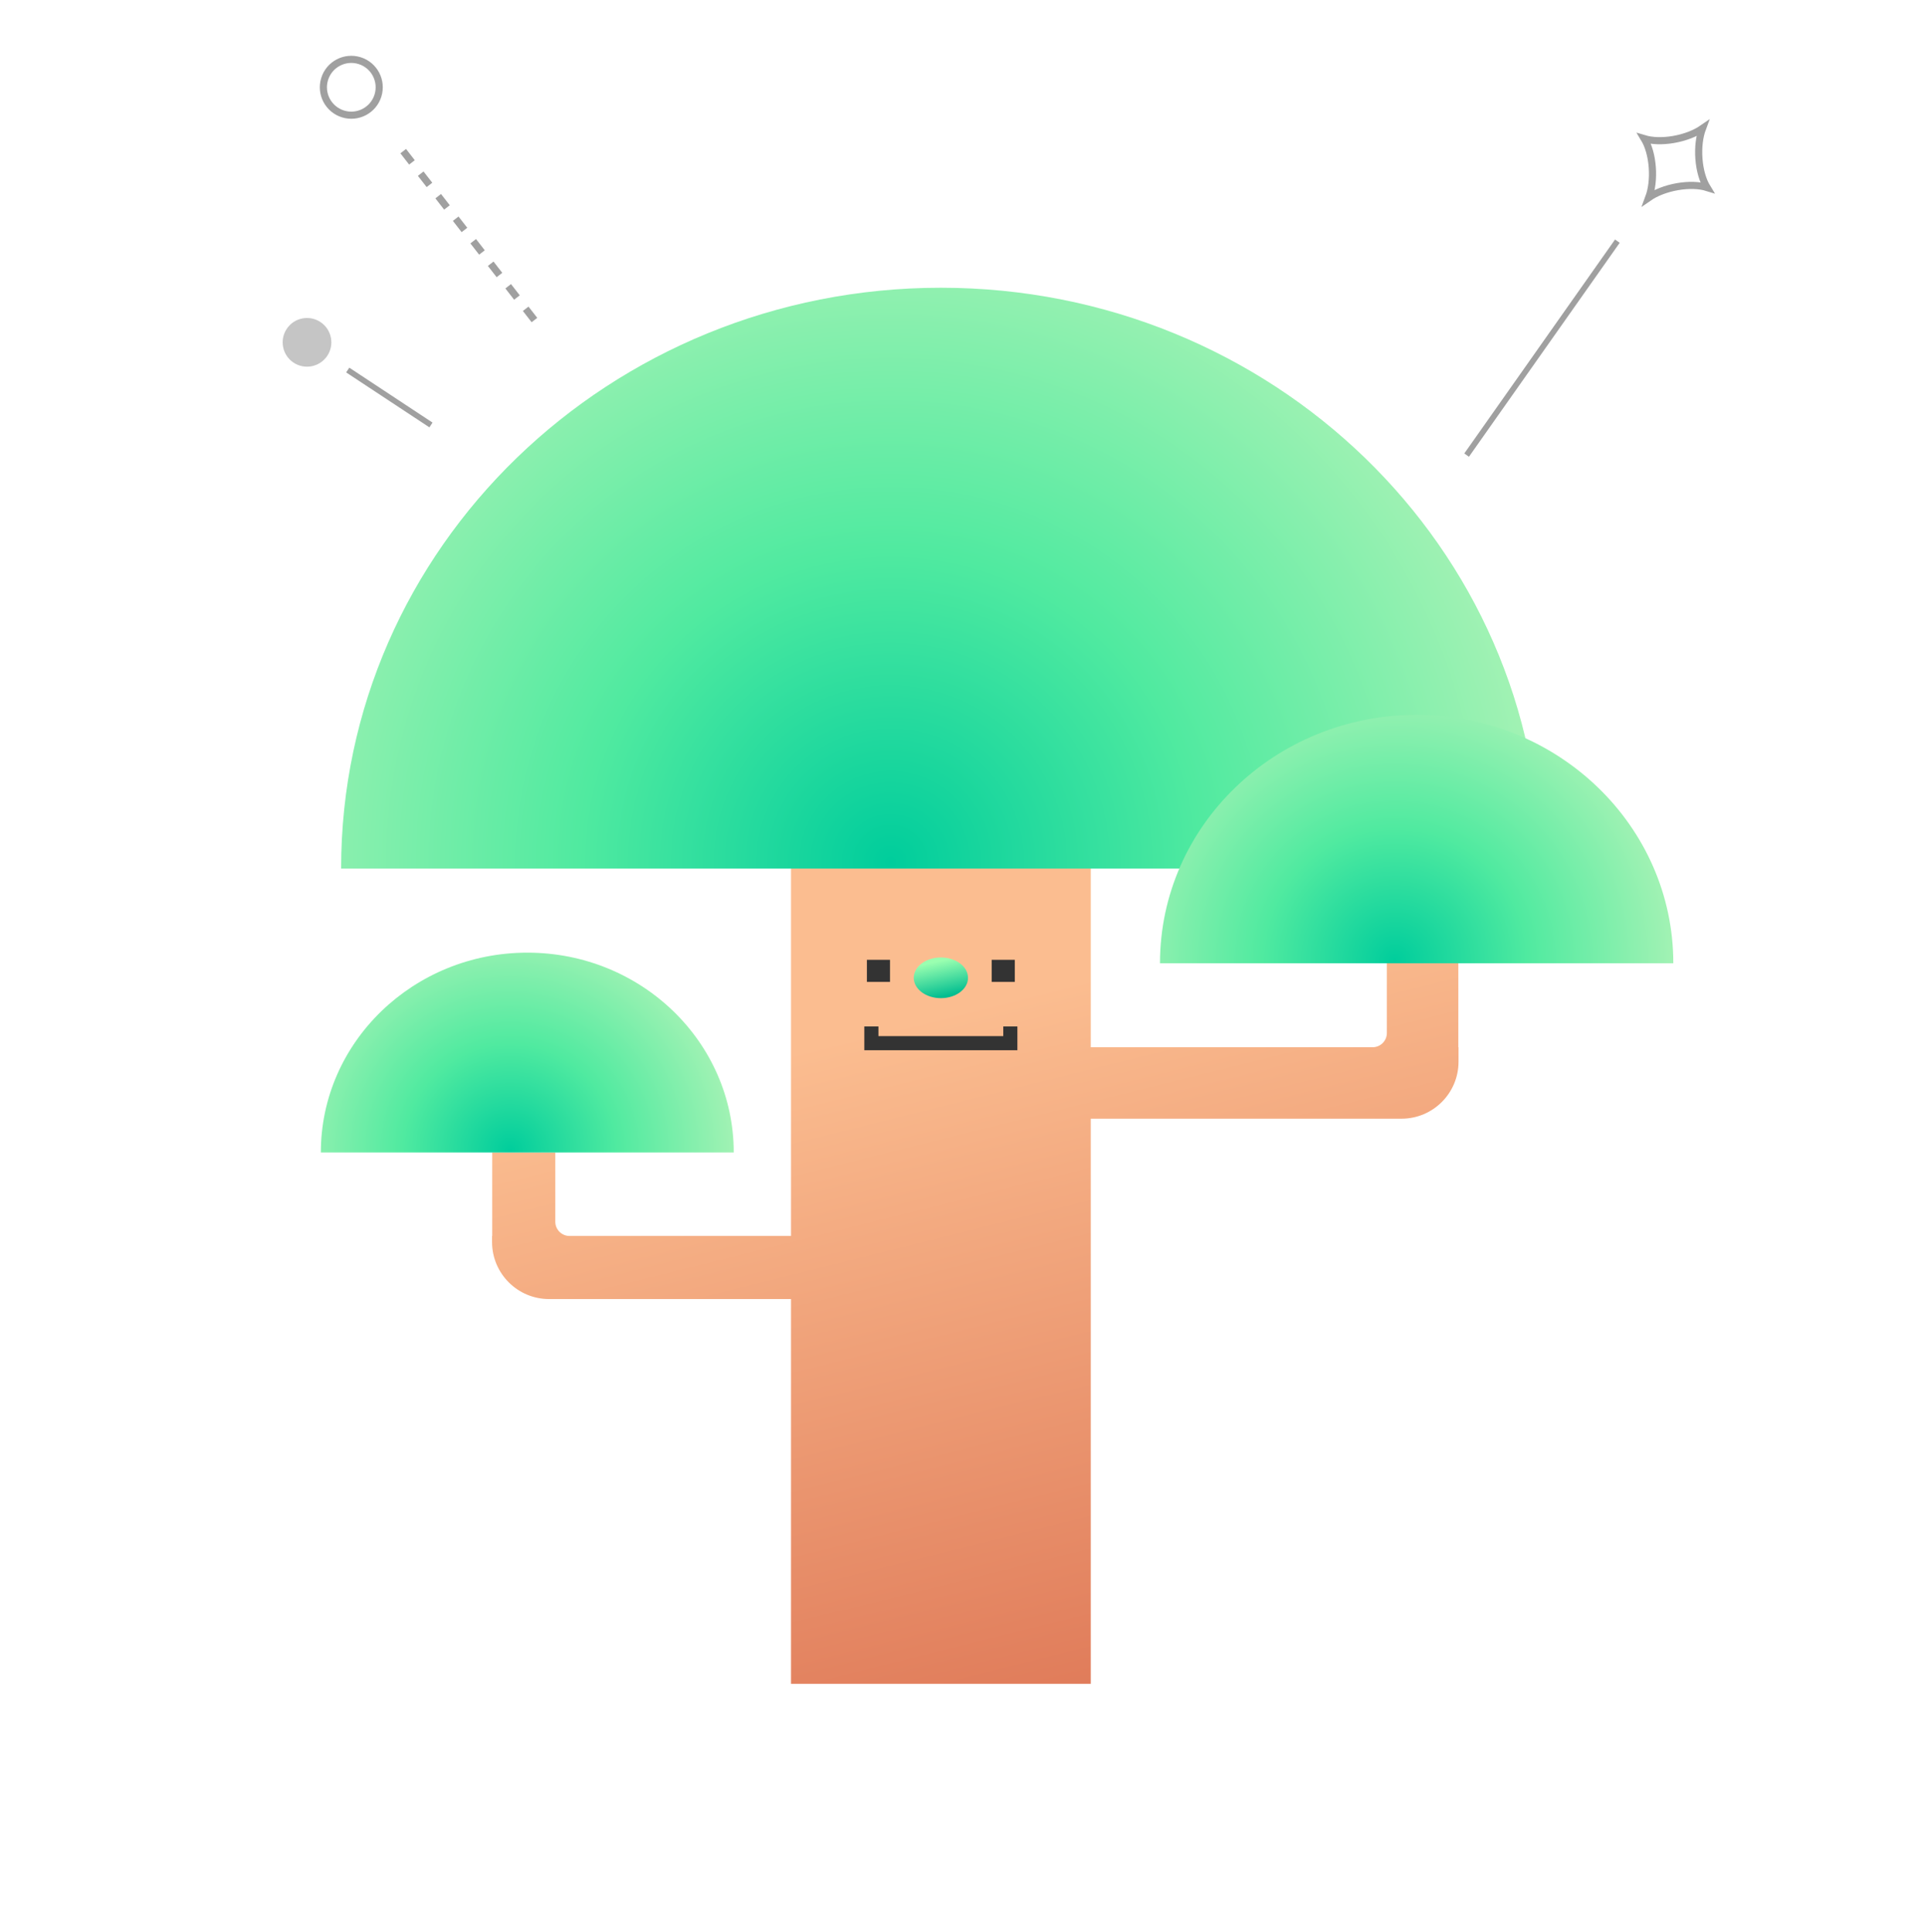 <svg width="270" height="271" viewBox="0 0 270 271" fill="none" xmlns="http://www.w3.org/2000/svg">
<path d="M238.293 22.294C238.167 20.667 238.367 19.147 238.788 18.017C237.795 18.704 236.37 19.275 234.762 19.556C233.159 19.836 231.69 19.774 230.621 19.45C231.199 20.406 231.622 21.813 231.747 23.436C231.871 25.064 231.67 26.586 231.249 27.717C232.24 27.031 233.663 26.462 235.272 26.182C236.886 25.901 238.364 25.968 239.434 26.299C238.849 25.343 238.419 23.928 238.293 22.294" stroke="#A0A0A0"/>
<path d="M226.851 33.822L205.708 63.831" stroke="#A0A0A0" stroke-width="0.8"/>
<path d="M56.554 21.198L75.534 45.627" stroke="#A0A0A0" stroke-dasharray="2 2"/>
<circle cx="49.273" cy="12.242" r="3.915" transform="rotate(17.243 49.273 12.242)" stroke="#A0A0A0"/>
<circle cx="43.06" cy="48.015" r="3.415" transform="rotate(-55.773 43.06 48.015)" fill="#C5C5C5"/>
<path d="M48.772 51.9L60.447 59.604" stroke="#A0A0A0" stroke-width="0.8"/>
<path fill-rule="evenodd" clip-rule="evenodd" d="M110.948 118.923H152.99V146.88L192.521 146.88C193.626 146.88 194.521 145.984 194.521 144.88V133.614H204.545V146.88H204.573V148.903C204.573 153.321 200.991 156.903 196.573 156.903L152.99 156.903V236.17H110.948V182.198L77.014 182.198C72.595 182.198 69.014 178.616 69.014 174.198V173.35H69.038V161.64H77.886V171.35C77.886 172.454 78.781 173.35 79.886 173.35H110.948V118.923Z" fill="url(#paint0_linear_1290_23001)"/>
<path d="M73.971 133.614C89.955 133.614 102.915 146.16 102.915 161.64H45C45 146.16 57.996 133.614 73.971 133.614Z" fill="url(#paint1_radial_1290_23001)"/>
<path d="M131.967 40.357C85.509 40.357 47.844 76.825 47.844 121.816H216.081C216.081 76.825 178.416 40.357 131.967 40.357Z" fill="url(#paint2_radial_1290_23001)"/>
<path d="M131.967 139.997C134.069 139.997 135.773 138.719 135.773 137.143C135.773 135.567 134.069 134.289 131.967 134.289C129.866 134.289 128.162 135.567 128.162 137.143C128.162 138.719 129.866 139.997 131.967 139.997Z" fill="url(#paint3_linear_1290_23001)"/>
<path fill-rule="evenodd" clip-rule="evenodd" d="M121.59 137.717V134.619H124.83V137.717H121.59Z" fill="#333333"/>
<path fill-rule="evenodd" clip-rule="evenodd" d="M139.094 137.717V134.619H142.334V137.717H139.094Z" fill="#333333"/>
<path fill-rule="evenodd" clip-rule="evenodd" d="M123.208 145.32V143.966H121.228V147.3H142.699V143.966H140.719V145.32H123.208Z" fill="#333333"/>
<path d="M198.699 100.261C178.836 100.261 162.699 115.858 162.699 135.1H234.699C234.699 115.858 218.553 100.261 198.699 100.261Z" fill="url(#paint4_radial_1290_23001)"/>
<defs>
<linearGradient id="paint0_linear_1290_23001" x1="56.983" y1="143.448" x2="86.206" y2="260.534" gradientUnits="userSpaceOnUse">
<stop offset="0.141" stop-color="#FBBD90"/>
<stop offset="1" stop-color="#DE7756"/>
</linearGradient>
<radialGradient id="paint1_radial_1290_23001" cx="0" cy="0" r="1" gradientUnits="userSpaceOnUse" gradientTransform="translate(71.514 161.361) rotate(180) scale(31.698)">
<stop stop-color="#00CD9C"/>
<stop offset="0.474" stop-color="#50EAA0"/>
<stop offset="1" stop-color="#A3F2B4"/>
</radialGradient>
<radialGradient id="paint2_radial_1290_23001" cx="0" cy="0" r="1" gradientUnits="userSpaceOnUse" gradientTransform="translate(124.864 121.006) rotate(180) scale(92.079 92.132)">
<stop stop-color="#00CD9C"/>
<stop offset="0.474" stop-color="#50EAA0"/>
<stop offset="1" stop-color="#A3F2B4"/>
</radialGradient>
<linearGradient id="paint3_linear_1290_23001" x1="130.417" y1="135.075" x2="131.483" y2="139.987" gradientUnits="userSpaceOnUse">
<stop stop-color="#9AFFB0"/>
<stop offset="1" stop-color="#00BD90"/>
</linearGradient>
<radialGradient id="paint4_radial_1290_23001" cx="0" cy="0" r="1" gradientUnits="userSpaceOnUse" gradientTransform="translate(195.661 134.753) rotate(180) scale(39.407 39.404)">
<stop stop-color="#00CD9C"/>
<stop offset="0.474" stop-color="#50EAA0"/>
<stop offset="1" stop-color="#A3F2B4"/>
</radialGradient>
</defs>
</svg>
